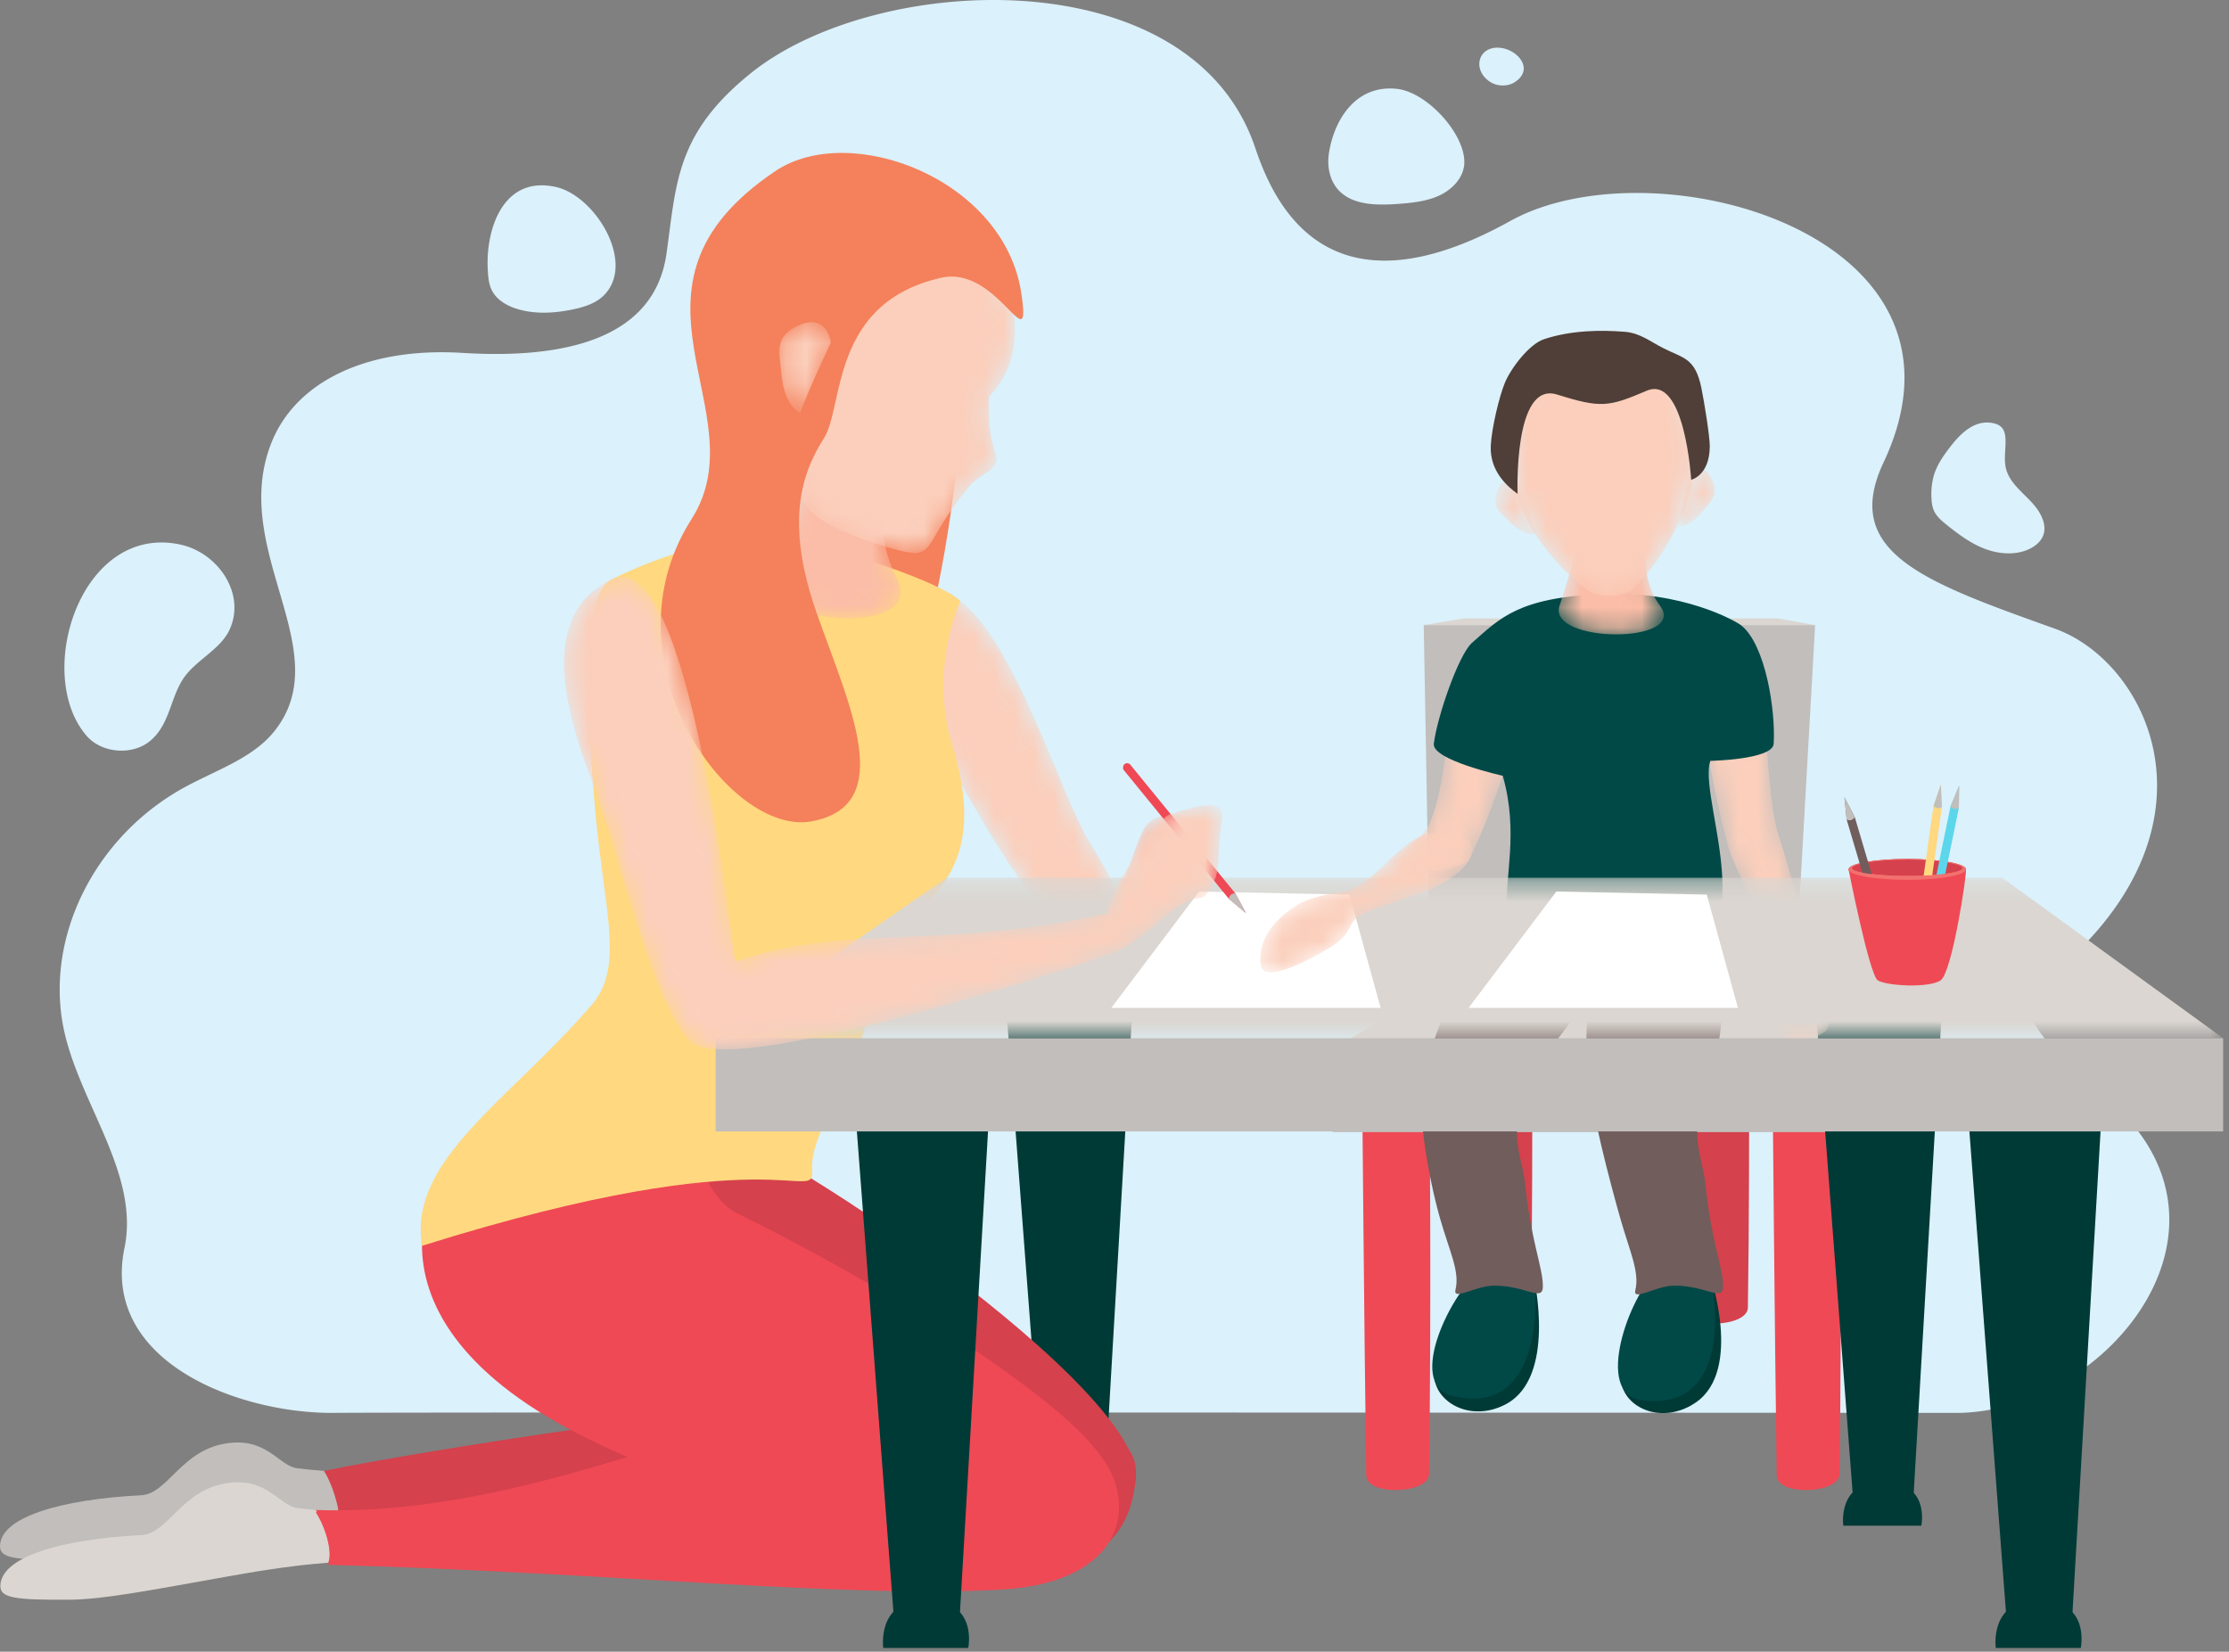 <svg xmlns="http://www.w3.org/2000/svg" xmlns:xlink="http://www.w3.org/1999/xlink" width="112" height="83" viewBox="0 0 112 83">
    <rect x="0" y="0" width="112" height="83" fill="#808080" stroke="none"/>
    <defs>
        <path id="a" d="M1.53.686C-.954 2.508.898 5.412 3.07 8.741c2.17 3.33 4.976 9.745 7.63 7.884 1.456-1.02.85-1.566-.58-4.022C8.645 10.069 5.726.313 2.572.313c-.345 0-.693.117-1.043.373"/>
        <linearGradient id="b" x1=".004%" x2="100.002%" y1="50%" y2="50%">
            <stop offset="0%" stop-color="#FBCFBC"/>
            <stop offset="100%" stop-color="#FBCFBC"/>
        </linearGradient>
        <path id="d" d="M0 75.256h111.705V.128H0z"/>
        <path id="f" d="M.684 1.631c-.214 1.078.674 5.782 1.35 8.14.361 1.26 2.734 5.601 2.93 5.86-.08.337-.095.728-.004 1.18.196.976-.625.91-.459 1.322.153.378.02 2.322 2.35.845.546-.347.311-3.171-.49-4.32-.489-.7-1.523-4.738-1.79-5.444-.362-.95-.528-3.23-.671-4.95C3.683 1.68 2.607.551 1.748.551c-.5 0-.925.381-1.064 1.08"/>
        <linearGradient id="g" x1=".004%" x2="99.999%" y1="50%" y2="50%">
            <stop offset="0%" stop-color="#FBCFBC"/>
            <stop offset="100%" stop-color="#FBCFBC"/>
        </linearGradient>
        <path id="i" d="M.797.59c-.28.187-.5.654-.354 1.499.08.464.099.644-.04.838-.139.195.193.239.339-.101.147-.34.373-1.177.458-1.468C1.325.922 1.09.562.889.562A.164.164 0 0 0 .797.59"/>
        <linearGradient id="j" x1="54.243%" x2="41.768%" y1="2.906%" y2="96.469%">
            <stop offset="0%" stop-color="#FBCFBC"/>
            <stop offset="100%" stop-color="#FBCFBC"/>
        </linearGradient>
        <path id="l" d="M3.059 2.989c-.136 1.626-.5 5.471-1.494 6.183-2.991 2.141 2.088 1.967 2.532 1.055C5.17 8.02 6.904 3.055 6.673 1.894 6.484.944 5.666.196 4.853.196c-.814 0-1.623.748-1.794 2.793"/>
        <linearGradient id="m" x1=".002%" x2="100.002%" y1="50.002%" y2="50.002%">
            <stop offset="0%" stop-color="#FBCFBC"/>
            <stop offset="100%" stop-color="#FBCFBC"/>
        </linearGradient>
        <path id="o" d="M.37 4.403c-.646 1.906 6.461 1.95 5.051.012C4.013 2.477 5.143.363 5.143.363S4.013.257 1.087.257c.097 1.156.129 1.648-.718 4.146"/>
        <linearGradient id="p" x1="50.006%" x2="50.006%" y1="-.001%" y2="99.999%">
            <stop offset="0%" stop-color="#FBBDA7"/>
            <stop offset="100%" stop-color="#FBBDA7"/>
        </linearGradient>
        <path id="r" d="M5.46.414C2.942.66 1.445.935.695 3.183c-.27.807 0 3.643 0 3.643.707 3.412 3.499 5.46 3.856 5.732.44.333 1.752.37 2.258-.126.38-.374 2.288-2.257 3.063-5.612.168-.728.078-2.905-.317-3.652C8.552 1.262 8.085.373 6.223.373c-.232 0-.485.014-.764.04"/>
        <linearGradient id="s" x1="-.004%" y1="50.001%" y2="50.001%">
            <stop offset="0%" stop-color="#FBCFBC"/>
            <stop offset="100%" stop-color="#FBCFBC"/>
        </linearGradient>
        <path id="u" d="M.713.551S.444 2.053.159 3.135c.566.066 1.039-.486 1.31-.82.32-.395.822-.765.346-1.627C1.637.366 1.439.265 1.26.265c-.3 0-.547.286-.547.286"/>
        <linearGradient id="v" x1="25.792%" x2="71.527%" y1="52.254%" y2="46.184%">
            <stop offset="0%" stop-color="#FBCFBC"/>
            <stop offset="100%" stop-color="#FBCFBC"/>
        </linearGradient>
        <path id="x" d="M.692.623c-.37.913.175 1.22.54 1.573.31.3.845.79 1.4.656C2.217 1.814 1.77.356 1.77.356S1.526.133 1.25.133c-.195 0-.405.111-.559.49"/>
        <linearGradient id="y" x1="77.972%" x2="21.804%" y1="49.012%" y2="51.653%">
            <stop offset="0%" stop-color="#FBCFBC"/>
            <stop offset="100%" stop-color="#FBCFBC"/>
        </linearGradient>
        <path id="A" d="M.399 6.757c-.982 2.81 7.962 3.408 6.36.396-1.603-3.012.01-6.098.01-6.098S5.355.813 1.672.594c.02 1.74.015 2.48-1.272 6.163"/>
        <linearGradient id="B" x1=".002%" x2="100.001%" y1="50.001%" y2="50.001%">
            <stop offset="0%" stop-color="#FBBDA7"/>
            <stop offset="100%" stop-color="#FBBDA7"/>
        </linearGradient>
        <path id="D" d="M6.39.138C2.47.417 2.005 1.848.832 5.425.423 6.673.937 7.27 1.41 8.33c.463 1.037 1.186 1.639 1.53 5.257.255 1.332.653 2.055 2.744 2.934.87.365 3.018 1.096 3.53.959.783-.211.597-.948 2.556-3.35.504-.619 1.561-.826 1.33-1.518-.339-1.015-.398-1.913-.344-2.985 1.715-1.719 1.432-4.414.809-5.58C12.017 1.153 10.644.092 7.59.092c-.374 0-.773.016-1.201.046"/>
        <linearGradient id="E" x1=".001%" x2="99.997%" y1="49.999%" y2="49.999%">
            <stop offset="0%" stop-color="#FBCFBC"/>
            <stop offset="100%" stop-color="#FBCFBC"/>
        </linearGradient>
        <path id="G" d="M1.226.547C-.141 1.087.179 2.005.242 2.77c.054.653.175 1.751.959 2.223.582-1.532 1.553-3.538 1.553-3.538s-.115-1.03-.97-1.03c-.16 0-.344.036-.558.12"/>
        <linearGradient id="H" x1="-.005%" x2="100.03%" y1="50%" y2="50%">
            <stop offset="0%" stop-color="#FBCFBC"/>
            <stop offset="100%" stop-color="#FBCFBC"/>
        </linearGradient>
        <path id="J" d="M.386.29H76.13v8.066H.386z"/>
        <path id="L" d="M6.624 1.69C5.44 2.838 5.172 2.74 4.844 3.03c-.592.025-1.967.278-2.562.653C.724 4.667.278 5.742.413 6.736c.135.994 2.574-.334 3.487-.895 1.08-.665.87-1.113 1.335-1.48.664-.526 3.073-1.074 4.095-1.622 2.252-1.204 1.962-2.378.89-2.554a5.747 5.747 0 0 0-.919-.097c-.835 0-1.405.364-2.677 1.601"/>
        <linearGradient id="M" x1="0%" x2="100.003%" y1="50%" y2="50%">
            <stop offset="0%" stop-color="#FBCFBC"/>
            <stop offset="100%" stop-color="#FBCFBC"/>
        </linearGradient>
        <path id="O" d="M1.472 1.117c-.468.656-1.35 3.63-1.35 3.63S3.983.977 3.577.71c-.154-.102-.426-.162-.73-.162-.5 0-1.086.162-1.376.57"/>
        <linearGradient id="P" x1="-.001%" y1="50.004%" y2="50.004%">
            <stop offset="0%" stop-color="#FBBDA7"/>
            <stop offset="100%" stop-color="#FBBDA7"/>
        </linearGradient>
        <path id="R" d="M2.693.346c-2.787 1.322-3.128 4.542-1.11 9.84 1.687 4.428 3.013 11.122 5.023 13.362 1.727 1.923 18.048-3.282 20.752-4.243 1.175-.417 1.434-.563 3.188-2.048 1.766-1.493 1.632-.403 2.182-1.327.392-.658.423-.8.48-2.204.028-.696.154-1.25.148-1.547-.018-.895-1.705-.31-2.597-.034-.724.224-2.728 3.339-3.222 5.005-8.48 1.849-13.28.491-18.636 2.408C8.696 18.944 6.84.225 3.206.223c-.167 0-.338.04-.513.123"/>
        <linearGradient id="S" x1="0%" y1="50.001%" y2="50.001%">
            <stop offset="0%" stop-color="#FBCFBC"/>
            <stop offset="100%" stop-color="#FBCFBC"/>
        </linearGradient>
    </defs>
    <g fill="none" fill-rule="evenodd">
        <path fill="#DBF1FB" d="M7.535 37.24c-.897.733-2.416.611-3.173-.253-2.699-3.083-.314-10.717 4.713-9.619 1.886.412 3.303 2.484 2.452 4.29-.478 1.016-1.748 1.539-2.353 2.498-.625.991-.669 2.291-1.64 3.084m94.802-11.696c.29.397.5.905.329 1.36-.122.324-.422.564-.75.708-.686.3-1.502.229-2.202-.04-.7-.271-1.303-.722-1.882-1.184-.255-.204-.515-.42-.65-.71-.097-.207-.123-.44-.132-.667a3.425 3.425 0 0 1 .14-1.183c.162-.5.471-.943.796-1.364.485-.628 1.18-1.364 2.094-1.213.56.092.682.396.693.895.01.55-.125 1.082.092 1.617.287.704 1.026 1.173 1.472 1.781M76.113 4.127c-.251.163-.573.205-.869.14a1.154 1.154 0 0 1-.427-.19c-.858-.622-.524-1.784.566-1.674.88.09 1.726 1.08.73 1.724M73.575 8.24c-.044.689-.594 1.275-1.244 1.58-.65.303-1.388.375-2.11.428-1.04.075-2.233.066-2.94-.668-.487-.506-.613-1.255-.5-1.933.285-1.702 1.386-3.41 3.424-3.18 1.521.172 3.46 2.313 3.37 3.773M27.927 9.395c-2.668-.592-3.518 2.153-3.42 4.106.019.38.041.774.221 1.114.254.482.788.778 1.33.931.878.25 1.824.19 2.719.004.57-.118 1.155-.302 1.56-.704 1.636-1.623-.42-5.01-2.41-5.451m-11.14 61.604c-4.71.046-11.722-2.527-10.533-8.283.805-3.901-2.535-7.564-3.14-11.495-.697-4.528 1.852-9.328 6.208-11.685 1.551-.84 3.363-1.439 4.432-2.753 3.297-4.055-2.25-9.09-.127-14.506 1.22-3.11 4.822-4.841 9.61-4.544 4.917.305 9.631-.59 10.252-4.989.502-3.555.467-6.04 4.26-9.084 6.34-5.086 22.115-5.762 25.319 3.76.928 2.758 3.595 8.805 12.816 3.686 7.18-3.986 24.187.614 18.758 12.133-2.14 4.541 2.066 6.008 8.614 8.354 4.886 1.75 8.984 10.545-1.033 18.08-1.434 1.079 1.925 4.148 3.324 5.264 8.059 6.433.476 15.886-7.08 16.062 0 0-76.971-.046-81.68 0"/>
        <g transform="translate(44.47 29.449)">
            <mask id="c" fill="#fff">
                <use xlink:href="#a"/>
            </mask>
            <path fill="url(#b)" d="M1.53.686C-.954 2.508.898 5.412 3.07 8.741c2.17 3.33 4.976 9.745 7.63 7.884 1.456-1.02.85-1.566-.58-4.022C8.645 10.069 5.726.313 2.572.313c-.345 0-.693.117-1.043.373" mask="url(#c)"/>
        </g>
        <g transform="translate(0 7.556)">
            <path fill="#003A36" d="M55.458 67.879h-3.014l-1.98-26.026 6.534-.362z"/>
            <path fill="#003A36" d="M55.863 69.111s.475-2.21-1.958-2.21c-2.287 0-1.961 2.21-1.961 2.21h3.92z"/>
            <path fill="#EF4955" d="M71.805 66.522c.13-8.355.02-20.041.02-20.041l-3.386.066s.107 12.71.21 20.04c.016 1.05 3.14.927 3.156-.065M92.43 66.522c.13-8.355.019-20.041.019-20.041l-3.386.066s.107 12.71.211 20.04c.015 1.05 3.14.927 3.155-.065"/>
            <path fill="#D5414C" d="M76.929 58.156c.13-8.356.019-20.042.019-20.042l-3.385.067s.106 12.71.21 20.039c.015 1.05 3.14.927 3.156-.064M87.825 58.156c.13-8.356.019-20.042.019-20.042l-3.385.067s.106 12.71.21 20.039c.015 1.05 3.14.927 3.156-.064"/>
            <mask id="e" fill="#fff">
                <use xlink:href="#d"/>
            </mask>
            <path fill="#C1BEBC" d="M66.966 49.334H93.87v-4.202H66.966z" mask="url(#e)"/>
            <path fill="#DBD6D1" d="M66.938 45.182l4.93-2.98h18.298l3.711 2.944z" mask="url(#e)"/>
            <path fill="#C1BEBC" d="M71.868 42.201l-.33-18.347h19.666L90.166 42.2z" mask="url(#e)"/>
            <path fill="#DBD6D1" d="M71.538 23.854l2.025-.332h15.769l1.871.332z" mask="url(#e)"/>
            <path fill="#003A36" d="M96.134 67.879h-3.013l-1.98-26.026 6.533-.362z" mask="url(#e)"/>
            <path fill="#003A36" d="M96.54 69.111s.475-2.21-1.958-2.21c-2.287 0-1.962 2.21-1.962 2.21h3.92z" mask="url(#e)"/>
        </g>
        <g transform="translate(84.834 32.87)">
            <mask id="h" fill="#fff">
                <use xlink:href="#f"/>
            </mask>
            <path fill="url(#g)" d="M.684 1.631c-.214 1.078.674 5.782 1.35 8.14.361 1.26 2.734 5.601 2.93 5.86-.08.337-.095.728-.004 1.18.196.976-.625.91-.459 1.322.153.378.02 2.322 2.35.845.546-.347.311-3.171-.49-4.32-.489-.7-1.523-4.738-1.79-5.444-.362-.95-.528-3.23-.671-4.95C3.683 1.68 2.607.551 1.748.551c-.5 0-.925.381-1.064 1.08" mask="url(#h)"/>
        </g>
        <g transform="translate(88.939 47.92)">
            <mask id="k" fill="#fff">
                <use xlink:href="#i"/>
            </mask>
            <path fill="url(#j)" d="M.797.59c-.28.187-.5.654-.354 1.499.08.464.099.644-.04.838-.139.195.193.239.339-.101.147-.34.373-1.177.458-1.468C1.325.922 1.09.562.889.562A.164.164 0 0 0 .797.59" mask="url(#k)"/>
        </g>
        <g transform="translate(69.783 32.87)">
            <mask id="n" fill="#fff">
                <use xlink:href="#l"/>
            </mask>
            <path fill="url(#m)" d="M3.059 2.989c-.136 1.626-.5 5.471-1.494 6.183-2.991 2.141 2.088 1.967 2.532 1.055C5.17 8.02 6.904 3.055 6.673 1.894 6.484.944 5.666.196 4.853.196c-.814 0-1.623.748-1.794 2.793" mask="url(#n)"/>
        </g>
        <path fill="#004947" d="M85.937 38.234s3.136-.06 3.184-.858c.102-1.657-.4-4.965-1.628-5.948-.272-.218-2.964-1.759-6.994-1.58-4.221.186-5.121 1.212-6.538 2.457-.67.588-1.758 3.741-1.916 5.07-.096.819 3.463 1.608 3.463 1.608 1.645 5.726-2.98 9.158 5.7 9.883 8.68.725 3.996-8.465 4.73-10.632"/>
        <g transform="translate(77.993 26.028)">
            <mask id="q" fill="#fff">
                <use xlink:href="#o"/>
            </mask>
            <path fill="url(#p)" d="M.37 4.403c-.646 1.906 6.461 1.95 5.051.012C4.013 2.477 5.143.363 5.143.363S4.013.257 1.087.257c.097 1.156.129 1.648-.718 4.146" mask="url(#q)"/>
        </g>
        <path fill="#003A36" d="M77.083 64.272s1.115 4.908-1.392 6.276c-1.607.876-3.282.1-3.582-1.102-.203-.816.855-3.71 1.353-4.262.498-.552 3.621-.912 3.621-.912"/>
        <path fill="#004947" d="M74.378 63.878c-1.38.92-3.775 5.672-1.416 6.263 4.266 1.071 4.326-4.215 4.136-5.764-.253-2.064-2.58-.593-2.72-.5"/>
        <path fill="#003A36" d="M85.925 64.077s1.64 4.759-.704 6.39c-1.503 1.045-3.252.454-3.68-.709-.291-.789.448-3.78.884-4.382.435-.603 3.5-1.299 3.5-1.299"/>
        <path fill="#004947" d="M83.193 63.978c-1.272 1.064-3.138 6.046-.728 6.38 4.356.602 3.843-4.659 3.486-6.179-.474-2.024-2.628-.31-2.758-.201"/>
        <path fill="#705D5C" d="M77.578 46.746c-3.69-.373-4.703 3.19-5.929 6.713-.655 1.883.197 5.96.698 7.73.477 1.68 1.013 2.697.787 3.617-.142.578 1.009-.192 1.915-.2 1.614-.015 2.475.849 2.475.029 0-.946-.596-2.273-.883-5.059-.136-1.32-.575-1.884-.361-3.52.168-1.297.354-1.852 1.654-3.43 3.606-4.374 2.217-5.62-.356-5.88"/>
        <path fill="#705D5C" d="M83.6 46.72c-3.69-.374-4.07 3.915-3.832 7.025.152 1.987 1.136 5.674 1.637 7.444.476 1.68.991 2.726.765 3.646-.142.578 1.03-.22 1.937-.229 1.614-.015 2.472.848 2.472.029 0-.946-.594-2.274-.881-5.059-.136-1.32-.575-1.883-.362-3.52.17-1.297.931-2.432 1.132-4.466.417-4.226-.295-4.61-2.868-4.87"/>
        <path fill="#EFEFF0" d="M79.615 45.382l-4.41 5.848H88.74l-1.566-5.695z"/>
        <g transform="translate(75.256 17.134)">
            <mask id="t" fill="#fff">
                <use xlink:href="#r"/>
            </mask>
            <path fill="url(#s)" d="M5.46.414C2.942.66 1.445.935.695 3.183c-.27.807 0 3.643 0 3.643.707 3.412 3.499 5.46 3.856 5.732.44.333 1.752.37 2.258-.126.38-.374 2.288-2.257 3.063-5.612.168-.728.078-2.905-.317-3.652C8.552 1.262 8.085.373 6.223.373c-.232 0-.485.014-.764.04" mask="url(#t)"/>
        </g>
        <g transform="translate(84.15 23.292)">
            <mask id="w" fill="#fff">
                <use xlink:href="#u"/>
            </mask>
            <path fill="url(#v)" d="M.713.551S.444 2.053.159 3.135c.566.066 1.039-.486 1.31-.82.32-.395.822-.765.346-1.627C1.637.366 1.439.265 1.26.265c-.3 0-.547.286-.547.286" mask="url(#w)"/>
        </g>
        <g transform="translate(74.572 23.976)">
            <mask id="z" fill="#fff">
                <use xlink:href="#x"/>
            </mask>
            <path fill="url(#y)" d="M.692.623c-.37.913.175 1.22.54 1.573.31.3.845.79 1.4.656C2.217 1.814 1.77.356 1.77.356S1.526.133 1.25.133c-.195 0-.405.111-.559.49" mask="url(#z)"/>
        </g>
        <path fill="#4F3F38" d="M76.255 24.817s-.223-5.678 1.977-4.992c2.2.686 2.578.636 4.505-.189 1.927-.823 2.239 4.473 2.239 4.473s.92-.199.935-1.668c.006-.489-.283-2.28-.425-2.96-.31-1.49-.886-1.472-1.887-1.974-.684-.342-1.178-.772-1.962-.834-1.167-.093-2.67-.088-4.059.373-.726.241-1.644 1.425-1.963 2.19-.292.706-.662 2.281-.708 3.152-.068 1.297.86 2.08 1.348 2.429"/>
        <path fill="#C1BEBC" d="M17.346 74.032c-.008-.055-1.288-.11-2.408-.25-.946-.116-1.528-1.598-3.63-1.24-2.23.38-2.886 2.527-4.22 2.596-4.007.206-7.076 1.09-7.087 2.56-.006.592.69.711 3.52.688 1.667-.014 4.05-.48 7.922-1.171 4.576-.816 5.106-.59 5.429-.78l.474-2.403z"/>
        <path fill="#DBD6D1" d="M17.364 76.032c-.008-.056-1.288-.111-2.409-.25-.945-.117-1.528-1.599-3.63-1.24-2.23.38-2.884 2.527-4.22 2.595C3.1 77.344.03 78.228.018 79.698c-.005.591.69.711 3.52.688 1.668-.015 4.05-.481 7.922-1.171 4.577-.817 5.107-.59 5.43-.78l.474-2.403z"/>
        <path fill="#D5414C" d="M57.076 74.09c-.212 3.87-3.002 6.063-11.953 4.835-7.564-1.038-14.466-1.557-28.109-1.909.244-.546-.211-2.293-.736-3.102 5.774-1.18 19.792-3.236 24.574-3.54 4.109-.26 16.456-.534 16.224 3.716"/>
        <path fill="#D5414C" d="M34.793 56.475c-3.312 1.671-11.719 3.994-2.178 8.666 9.54 4.67 24.625 13.956 24.461 8.949-.162-4.95-20.554-18.487-22.283-17.615"/>
        <path fill="#EF4955" d="M25.055 56.311c-3.577 1.526-8.013 9.571 3.974 15.73 11.988 6.157 27.133 6.15 26.53 1.768-.29-2.106-9.336-8.337-18.516-12.837-2.17-1.063-2.053-4.947-3.853-5.706-3.162-1.335-7.665.845-8.135 1.045"/>
        <path fill="#EF4955" d="M55.18 72.998c2.107 2.517 1.252 6.392-4.771 6.766-7.62.473-20.276-.885-33.92-1.236.244-.548-.101-1.841-.627-2.65 9.878.336 19.07-4.42 23.853-4.723 4.108-.262 12.864-1.265 15.466 1.843"/>
        <path fill="#EF4955" d="M55.18 73.107c2.107 2.515 1.252 6.39-4.771 6.764-7.62.474-20.276-.884-33.92-1.236.244-.547-.101-1.84-.627-2.65 9.878.336 19.07-4.418 23.853-4.723 4.108-.261 12.864-1.264 15.466 1.845"/>
        <path fill="#F4815B" d="M43.476 37.33s-.182 4.986 2.202 1.438c2.383-3.548.454-4.738 1.294-8.532.84-3.793 2.002-11.718.773-13.02-1.23-1.303-7.29 6.485-7.29 6.485l3.021 13.63z"/>
        <path fill="#FFD880" d="M48.256 30.218s-1.59 3.313-.415 7.187c2.593 8.542-3.945 7.737-4.244 13.244-.148 2.74-2.935 6.16-2.79 8.114.14 1.863-1.702-1.779-19.603 3.84-.703-4.332 4.392-7.291 8.54-12.122 1.716-1.999.513-4.982.104-10.467-.214-2.853-.907-10.012.895-10.903 3.703-1.833 7.51-2.56 10.69-1.63 6.267 1.829 6.823 2.737 6.823 2.737"/>
        <g transform="translate(38.312 21.923)">
            <mask id="C" fill="#fff">
                <use xlink:href="#A"/>
            </mask>
            <path fill="url(#B)" d="M.399 6.757c-.982 2.81 7.962 3.408 6.36.396-1.603-3.012.01-6.098.01-6.098S5.355.813 1.672.594c.02 1.74.015 2.48-1.272 6.163" mask="url(#C)"/>
        </g>
        <g transform="translate(36.944 10.293)">
            <mask id="F" fill="#fff">
                <use xlink:href="#D"/>
            </mask>
            <path fill="url(#E)" d="M6.39.138C2.47.417 2.005 1.848.832 5.425.423 6.673.937 7.27 1.41 8.33c.463 1.037 1.186 1.639 1.53 5.257.255 1.332.653 2.055 2.744 2.934.87.365 3.018 1.096 3.53.959.783-.211.597-.948 2.556-3.35.504-.619 1.561-.826 1.33-1.518-.339-1.015-.398-1.913-.344-2.985 1.715-1.719 1.432-4.414.809-5.58C12.017 1.153 10.644.092 7.59.092c-.374 0-.773.016-1.201.046" mask="url(#F)"/>
        </g>
        <path fill="#F4815B" d="M51.32 14.75c-.852-5.762-8.607-8.677-12.365-6.15-8.742 5.875-.755 12.07-4.204 17.48-4.535 7.116 1.891 15.958 6.029 15.193 4.36-.808 1.851-5.917.248-10.489-1.603-4.573-.73-7.032.372-8.762 1.014-1.592.303-6.802 5.893-8.065 2.863-.646 4.552 4.341 4.028.793"/>
        <g transform="translate(38.996 15.766)">
            <mask id="I" fill="#fff">
                <use xlink:href="#G"/>
            </mask>
            <path fill="url(#H)" d="M1.226.547C-.141 1.087.179 2.005.242 2.77c.054.653.175 1.751.959 2.223.582-1.532 1.553-3.538 1.553-3.538s-.115-1.03-.97-1.03c-.16 0-.344.036-.558.12" mask="url(#I)"/>
        </g>
        <g>
            <path fill="#003A36" d="M104.11 81.47h-3.282l-2.155-28.339 7.113-.395z"/>
            <path fill="#003A36" d="M104.551 82.812s.518-2.407-2.132-2.407c-2.49 0-2.136 2.407-2.136 2.407h4.268zM48.209 81.47h-3.282l-2.155-28.339 7.113-.395z"/>
            <path fill="#003A36" d="M48.65 82.812s.517-2.407-2.132-2.407c-2.49 0-2.136 2.407-2.136 2.407h4.268z"/>
            <g transform="translate(35.576 43.816)">
                <mask id="K" fill="#fff">
                    <use xlink:href="#J"/>
                </mask>
                <path fill="#DBD6D1" d="M11.979.29L.386 8.356H76.13L65.026.29z" mask="url(#K)"/>
            </g>
            <path fill="#C1BEBC" d="M35.961 56.855h75.744v-4.684H35.961z"/>
            <path fill="#D5414C" d="M98.785 43.687c0 .29-1.32.526-2.95.526-1.629 0-2.95-.236-2.95-.526 0-.291 1.321-.527 2.95-.527 1.63 0 2.95.236 2.95.527"/>
            <path fill="#F2716F" d="M95.835 44.017c-1.533 0-2.776-.174-2.776-.389 0-.214 1.243-.43 2.776-.43 1.533 0 2.776.216 2.776.43 0 .215-1.243.389-2.776.389m0-.857c-1.63 0-2.95.236-2.95.527 0 .29 1.32.526 2.95.526 1.63 0 2.95-.236 2.95-.526 0-.291-1.32-.527-2.95-.527"/>
            <path fill="#5CD6EA" d="M96.734 48.82s-.118.147-.242.122c-.165-.034-.175-.207-.175-.207l1.69-8.212.433-1.04-.015 1.127-1.69 8.21z"/>
            <path fill="#C1BEBC" d="M98.008 40.523l.432-1.041-.015 1.127s-.246.142-.417-.086"/>
            <path fill="#FFD880" d="M96.398 48.857s-.108.154-.235.136c-.166-.024-.186-.195-.186-.195l1.176-8.301.367-1.067.055 1.126-1.177 8.301z"/>
            <path fill="#C1BEBC" d="M97.154 40.497l.366-1.067.055 1.126s-.237.157-.421-.06"/>
            <path fill="#705D5C" d="M95.581 49.106s-.035.185-.157.221c-.161.048-.252-.1-.252-.1L92.79 41.19l-.111-1.122.52 1.001 2.382 8.038z"/>
            <path fill="#C1BEBC" d="M92.79 41.19l-.111-1.123.519 1.001s-.151.24-.408.121"/>
            <path fill="#EF4955" d="M92.885 43.687s1.042 5.296 1.466 5.575c.424.279 2.573.403 3.16 0 .585-.403 1.335-5.42 1.27-5.575 0 0-1.547.442-3.035.416-1.336-.022-2.6-.2-2.86-.416"/>
            <path fill="#F2716F" d="M98.58 43.687c-.202.186-1.354.33-2.745.33s-2.543-.144-2.744-.33h-.206c0 .29 1.32.526 2.95.526 1.63 0 2.95-.236 2.95-.526h-.205z"/>
            <path fill="#FFF" d="M78.2 44.801l-4.41 5.848h13.536l-1.566-5.694zM60.248 44.801l-4.41 5.848h13.535l-1.566-5.694z"/>
        </g>
        <g transform="translate(62.941 41.764)">
            <mask id="N" fill="#fff">
                <use xlink:href="#L"/>
            </mask>
            <path fill="url(#M)" d="M6.624 1.69C5.44 2.838 5.172 2.74 4.844 3.03c-.592.025-1.967.278-2.562.653C.724 4.667.278 5.742.413 6.736c.135.994 2.574-.334 3.487-.895 1.08-.665.87-1.113 1.335-1.48.664-.526 3.073-1.074 4.095-1.622 2.252-1.204 1.962-2.378.89-2.554a5.747 5.747 0 0 0-.919-.097c-.835 0-1.405.364-2.677 1.601" mask="url(#N)"/>
        </g>
        <g transform="translate(56.1 40.395)">
            <mask id="Q" fill="#fff">
                <use xlink:href="#O"/>
            </mask>
            <path fill="url(#P)" d="M1.472 1.117c-.468.656-1.35 3.63-1.35 3.63S3.983.977 3.577.71c-.154-.102-.426-.162-.73-.162-.5 0-1.086.162-1.376.57" mask="url(#Q)"/>
        </g>
        <g>
            <path fill="#EF4955" d="M56.439 38.665s-.04-.184.06-.264c.13-.107.27-.006.27-.006l5.3 6.496.536.992-.865-.723-5.301-6.495z"/>
            <path fill="#C1BEBC" d="M62.07 44.891l.535.992-.864-.722s.045-.281.329-.27"/>
        </g>
        <g transform="translate(28.05 28.765)">
            <mask id="T" fill="#fff">
                <use xlink:href="#R"/>
            </mask>
            <path fill="url(#S)" d="M2.693.346c-2.787 1.322-3.128 4.542-1.11 9.84 1.687 4.428 3.013 11.122 5.023 13.362 1.727 1.923 18.048-3.282 20.752-4.243 1.175-.417 1.434-.563 3.188-2.048 1.766-1.493 1.632-.403 2.182-1.327.392-.658.423-.8.48-2.204.028-.696.154-1.25.148-1.547-.018-.895-1.705-.31-2.597-.034-.724.224-2.728 3.339-3.222 5.005-8.48 1.849-13.28.491-18.636 2.408C8.696 18.944 6.84.225 3.206.223c-.167 0-.338.04-.513.123" mask="url(#T)"/>
        </g>
    </g>
</svg>
